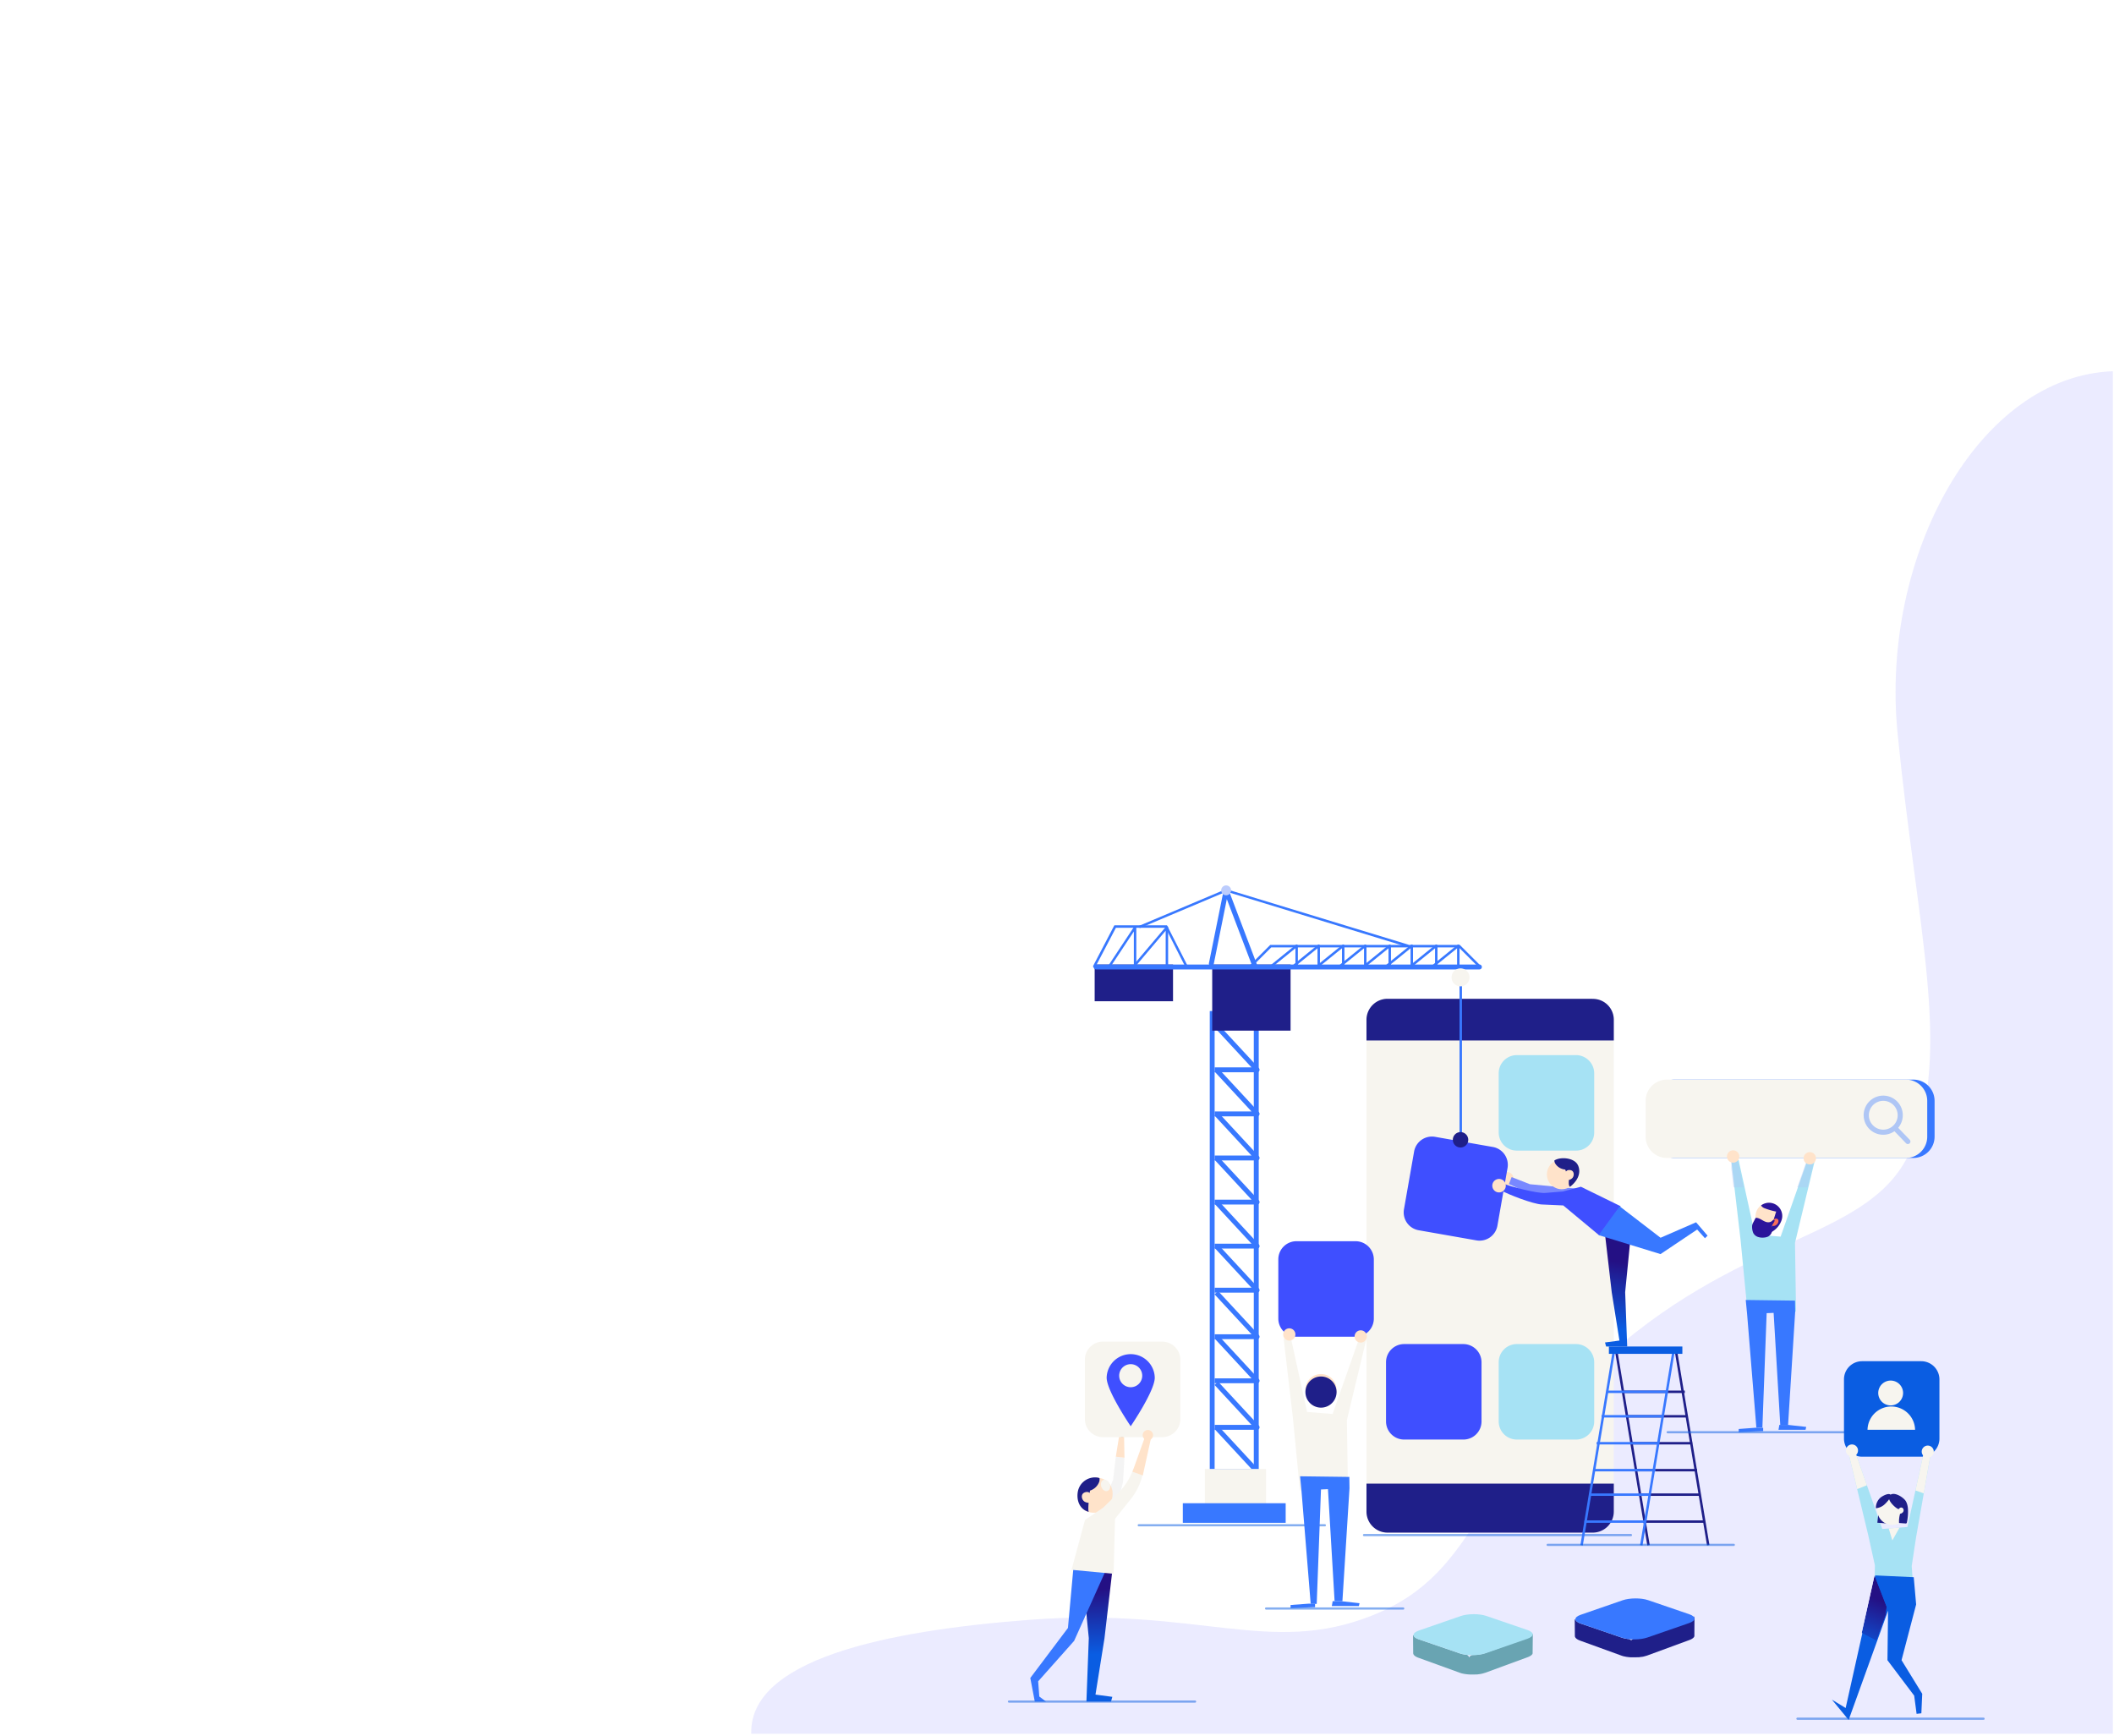 <svg id="Layer_1" data-name="Layer 1" xmlns="http://www.w3.org/2000/svg" xmlns:xlink="http://www.w3.org/1999/xlink" viewBox="0 0 1920 1577"><defs><style>.cls-1{fill:url(#Gradiente_sem_nome_4);}.cls-16,.cls-2{fill:none;}.cls-3{clip-path:url(#clip-path);}.cls-4{fill:#ebebff;}.cls-5{fill:#f4f4f4;}.cls-6{clip-path:url(#clip-path-2);}.cls-7{fill:url(#Gradiente_sem_nome_2);}.cls-8{fill:#3878ff;}.cls-9{fill:#ffe3ca;}.cls-10{fill:#1f1f89;}.cls-11{fill:#f7f5ef;}.cls-12{fill:#8e574a;}.cls-13{fill:#3f4fff;}.cls-14{opacity:0.5;}.cls-15{clip-path:url(#clip-path-3);}.cls-16{stroke:#0a5de2;stroke-linecap:round;stroke-miterlimit:10;stroke-width:2px;}.cls-17{fill:#a6e2f4;}.cls-18{clip-path:url(#clip-path-4);}.cls-19{fill:#0a5de2;}.cls-20{fill:#2b159b;}.cls-21{fill:#f76d59;}.cls-22{opacity:0.4;}.cls-23{clip-path:url(#clip-path-5);}.cls-24{fill:#afc6f5;}.cls-25{clip-path:url(#clip-path-6);}.cls-26{fill:#7888ff;}.cls-27{clip-path:url(#clip-path-7);}.cls-28{fill:url(#Gradiente_sem_nome_2-2);}.cls-29{fill:#bcccfd;}.cls-30{clip-path:url(#clip-path-8);}.cls-31{clip-path:url(#clip-path-9);}.cls-32{mask:url(#mask);}.cls-33{fill:url(#Gradiente_sem_nome_3);}.cls-34{clip-path:url(#clip-path-10);}.cls-35{clip-path:url(#clip-path-11);}.cls-36{clip-path:url(#clip-path-12);}.cls-37{fill:#69a4b2;}</style><linearGradient id="Gradiente_sem_nome_4" x1="-471.76" y1="-982.93" x2="-469.54" y2="-982.93" gradientTransform="matrix(-23.1, 0, 0, 23.1, -9186.83, 24169.38)" gradientUnits="userSpaceOnUse"><stop offset="0" stop-color="#ccc"/><stop offset="0.99"/><stop offset="1"/></linearGradient><clipPath id="clip-path"><rect class="cls-2" x="621.95" y="277.66" width="1297" height="1297"/></clipPath><clipPath id="clip-path-2"><polygon class="cls-2" points="982.4 1422.24 988.88 1487.8 986.72 1545.43 1009.05 1545.43 1010.25 1541.14 994.95 1539.1 1003.11 1488.07 1010.48 1424.6 982.4 1422.24"/></clipPath><linearGradient id="Gradiente_sem_nome_2" x1="-447.14" y1="-1148.46" x2="-444.92" y2="-1148.46" gradientTransform="translate(-29852.36 13453.44) rotate(90) scale(26.86)" gradientUnits="userSpaceOnUse"><stop offset="0" stop-color="#241084"/><stop offset="0" stop-color="#241084"/><stop offset="0.99" stop-color="#0a5de2"/><stop offset="1" stop-color="#0a5de2"/></linearGradient><clipPath id="clip-path-3"><rect class="cls-2" x="914.15" y="1543.21" width="173.47" height="4.45"/></clipPath><clipPath id="clip-path-4"><rect class="cls-2" x="1236.63" y="1391.98" width="246.86" height="4.45"/></clipPath><clipPath id="clip-path-5"><rect class="cls-2" x="1572.45" y="1053.93" width="75.62" height="24.46"/></clipPath><clipPath id="clip-path-6"><rect class="cls-2" x="1512.41" y="1298.57" width="235.74" height="4.45"/></clipPath><clipPath id="clip-path-7"><polygon class="cls-2" points="1457.53 1119.47 1463.84 1173.82 1470.83 1217.53 1457.72 1219.28 1458.74 1222.95 1477.87 1222.95 1476.02 1173.59 1481.57 1117.45 1457.53 1119.47"/></clipPath><linearGradient id="Gradiente_sem_nome_2-2" x1="-468.75" y1="-1022.95" x2="-466.52" y2="-1022.95" gradientTransform="matrix(-27.25, 0, 0, 27.25, -11280.06, 29042.26)" xlink:href="#Gradiente_sem_nome_2"/><clipPath id="clip-path-8"><rect class="cls-2" x="1032.02" y="1383.08" width="173.47" height="4.45"/></clipPath><clipPath id="clip-path-9"><path class="cls-2" d="M1690.83,1483.16c5,2.67,9.88,5.18,13.46,7l8.44-23.4.79-7.44-11-28.46Z"/></clipPath><mask id="mask" x="1670.38" y="1423.02" width="63.6" height="74.96" maskUnits="userSpaceOnUse"><rect class="cls-1" x="1670.43" y="1438.95" width="63.49" height="43.1" transform="translate(-286.04 2498.52) rotate(-68.2)"/></mask><linearGradient id="Gradiente_sem_nome_3" x1="-471.76" y1="-982.93" x2="-469.54" y2="-982.93" gradientTransform="matrix(-23.1, 0, 0, 23.1, -9186.83, 24169.38)" gradientUnits="userSpaceOnUse"><stop offset="0" stop-color="#241084"/><stop offset="0.99" stop-color="#0a5de2"/><stop offset="1" stop-color="#0a5de2"/></linearGradient><clipPath id="clip-path-10"><rect class="cls-2" x="1630.28" y="1558.78" width="173.47" height="4.45"/></clipPath><clipPath id="clip-path-11"><rect class="cls-2" x="1403.43" y="1400.87" width="173.47" height="4.45"/></clipPath><clipPath id="clip-path-12"><rect class="cls-2" x="1147.67" y="1458.7" width="128.99" height="4.45"/></clipPath></defs><title>Artboard 9</title><g class="cls-3"><path class="cls-4" d="M2057.45,733.16c-7-131-48.15-398.94-138-396-122,4-212,167-196,329,17.46,176.79,49.33,287.87,13,376-34.6,83.95-147,74.77-275,188-123.5,109.27-114.5,197-215,237-93.51,37.25-156.77-7.65-311,4-129.83,9.81-258.14,35.85-253,106,5.87,80.09,190.3,125.44,278,147,250.52,61.6,716.47,176.18,976-110C2181.28,1344.19,2072,1004.78,2057.45,733.16Z"/></g><polygon class="cls-5" points="1013.41 1323.05 1010.98 1343.66 996.47 1381.33 1009.74 1385.41 1019.95 1346.12 1021.28 1323.96 1013.41 1323.05"/><g class="cls-6"><rect class="cls-7" x="978.89" y="1421.97" width="35.09" height="124.6" transform="translate(-83.39 59.52) rotate(-3.28)"/></g><polygon class="cls-8" points="975.02 1422.73 969.94 1478.58 935.75 1524 939.83 1545.43 950.04 1545.43 943.91 1540.84 942.89 1527.06 975.55 1490.32 1005.15 1424.49 975.02 1422.73"/><polygon class="cls-9" points="1021.28 1323.96 1020.89 1303.19 1016.71 1302.67 1013.41 1323.05 1021.28 1323.96"/><path class="cls-9" d="M980.68,1352.74c-1.54,7.55-1.62,19.1,9.71,20.91s18-5.32,19.68-12.85-1.14-17.21-12.78-18.72c-7.64-1-15.38,4.62-16.61,10.66"/><path class="cls-10" d="M988.83,1373.14c-8.09-2.18-11.16-10-10-17.86a15.85,15.85,0,0,1,18.46-13.2c.45.1.86.29,1.29.43a7.45,7.45,0,0,1-.25,3.33,13.14,13.14,0,0,1-8.37,8s-2.36,16.88-1.14,19.33"/><path class="cls-9" d="M987.89,1355.09a5.46,5.46,0,0,0-3.35.67c-3.27,1.79-2.12,6.7.77,8.26a8,8,0,0,0,3,.84,4.31,4.31,0,0,0,2.68-.42,3.29,3.29,0,0,0,1.4-2.18,6.54,6.54,0,0,0-.12-2.64c-.44-2-2.35-4.22-4.42-4.53"/><path class="cls-11" d="M1000.3,1350.53c1,2.76,3.55,4.37,5.63,3.59s2.94-3.64,1.91-6.41-3.55-4.36-5.63-3.58-2.94,3.64-1.91,6.4"/><path class="cls-12" d="M1014.36,1300.32a4.7,4.7,0,1,0,4.7-4.69,4.7,4.7,0,0,0-4.7,4.69"/><path class="cls-11" d="M1036.43,1331.84l-7.13,2.36a56.78,56.78,0,0,1-14.1,22.19l-13.35,13-16.43,11.09-12.21,45.28,38.18,3.6,1.27-49.89,14.17-17.72a56.74,56.74,0,0,0,11.49-25.06Z"/><path class="cls-11" d="M1056.49,1218.5h-54.71A16.46,16.46,0,0,0,985.32,1235v53.81a16.46,16.46,0,0,0,16.46,16.46h53.81a16.46,16.46,0,0,0,16.46-16.46v-53.7a16.57,16.57,0,0,0-16.57-16.58"/><path class="cls-9" d="M1037.83,1303.47a4.7,4.7,0,1,0,4.7-4.7,4.69,4.69,0,0,0-4.7,4.7"/><polygon class="cls-9" points="1028.55 1336.69 1037.95 1340.02 1045.5 1305.62 1040.11 1304.39 1028.55 1336.69"/><path class="cls-13" d="M1048.79,1251.27c0,12.07-21.85,44.09-21.85,44.09s-21.84-32-21.84-44.09a21.85,21.85,0,0,1,43.69,0"/><path class="cls-11" d="M1037.41,1249.45a10.47,10.47,0,1,1-10.47-10.46,10.47,10.47,0,0,1,10.47,10.46"/><g class="cls-14"><g class="cls-15"><line class="cls-16" x1="916.37" y1="1545.43" x2="1085.4" y2="1545.43"/></g></g><path class="cls-11" d="M1445.69,907.14H1260.18a19.11,19.11,0,0,0-19.1,19.11v446.62a19.11,19.11,0,0,0,19.1,19.11H1446.6a19.11,19.11,0,0,0,19.1-19.11V926.25a19.09,19.09,0,0,0-19.07-19.11"/><path class="cls-10" d="M1445.69,907.14H1260.18a19.11,19.11,0,0,0-19.1,19.11V945H1465.7v-19a18.93,18.93,0,0,0-19.07-18.78"/><path class="cls-10" d="M1241.08,1347.5v25.37a19.11,19.11,0,0,0,19.1,19.11H1446.6a19.11,19.11,0,0,0,19.1-19.11V1347.5Z"/><path class="cls-17" d="M1432.34,958.3h-54.7a16.46,16.46,0,0,0-16.47,16.46v53.81a16.46,16.46,0,0,0,16.46,16.46h53.82a16.46,16.46,0,0,0,16.46-16.46v-53.7a16.57,16.57,0,0,0-16.57-16.57"/><path class="cls-17" d="M1432.34,1220.73h-54.7a16.46,16.46,0,0,0-16.47,16.46V1291a16.46,16.46,0,0,0,16.46,16.46h53.82a16.46,16.46,0,0,0,16.46-16.46v-53.7a16.57,16.57,0,0,0-16.57-16.57"/><path class="cls-13" d="M1330,1220.73h-54.71a16.46,16.46,0,0,0-16.46,16.46V1291a16.46,16.46,0,0,0,16.46,16.46h53.81a16.46,16.46,0,0,0,16.47-16.46v-53.7a16.58,16.58,0,0,0-16.58-16.57"/><g class="cls-14"><g class="cls-18"><line class="cls-16" x1="1238.85" y1="1394.2" x2="1481.27" y2="1394.2"/></g></g><rect class="cls-10" x="1535.53" y="1224.65" width="2.22" height="180.11" transform="translate(-194.76 269.73) rotate(-9.44)"/><rect class="cls-10" x="1481.3" y="1224.65" width="2.22" height="180.11" transform="translate(-195.51 260.86) rotate(-9.44)"/><rect class="cls-10" x="1474.6" y="1262.98" width="55.6" height="2.22"/><rect class="cls-10" x="1476.82" y="1285.22" width="55.6" height="2.22"/><rect class="cls-10" x="1481.27" y="1309.69" width="55.6" height="2.22"/><rect class="cls-10" x="1485.72" y="1334.15" width="55.6" height="2.22"/><rect class="cls-10" x="1487.94" y="1356.39" width="55.6" height="2.22"/><rect class="cls-10" x="1492.39" y="1380.86" width="55.6" height="2.22"/><rect class="cls-8" x="1361.22" y="1313.6" width="180.11" height="2.22" transform="translate(-83.71 2530.64) rotate(-80.56)"/><rect class="cls-8" x="1415.44" y="1313.6" width="180.11" height="2.22" transform="translate(-38.38 2584.12) rotate(-80.56)"/><rect class="cls-8" x="1459.03" y="1262.98" width="55.6" height="2.22"/><rect class="cls-8" x="1454.58" y="1285.22" width="55.6" height="2.22"/><rect class="cls-8" x="1450.13" y="1309.69" width="55.6" height="2.22"/><rect class="cls-8" x="1447.91" y="1334.15" width="55.6" height="2.22"/><rect class="cls-8" x="1443.46" y="1356.39" width="55.6" height="2.22"/><rect class="cls-8" x="1439.01" y="1380.86" width="55.6" height="2.22"/><rect class="cls-19" x="1461.25" y="1222.95" width="66.72" height="6.67"/><polygon class="cls-17" points="1587.35 1193.14 1580.82 1125.96 1572.42 1054.11 1578.96 1053.18 1593.89 1121.29 1617.21 1123.16 1641.47 1054.11 1648.01 1055.05 1630.28 1128.76 1631.21 1191.27 1587.35 1193.14"/><path class="cls-9" d="M1594.89,1101.35c-1.77,6.45,1,16.78,7.45,18.54s14.1-5.71,15.86-12.15a12.08,12.08,0,0,0-23.31-6.39"/><path class="cls-20" d="M1603.49,1097.64a6.75,6.75,0,0,1-3.86-2.51,1.4,1.4,0,0,1-.13-.34,12,12,0,0,1,18.7,13,19.18,19.18,0,0,1-10.2,11.62,20.27,20.27,0,0,1,.73-3.85q2-7.63,4.45-15.14a65.5,65.5,0,0,1-9.69-2.73"/><path class="cls-21" d="M1611,1107.48a3.2,3.2,0,0,1,3.06-.5,2.16,2.16,0,0,1,.62.41,2.37,2.37,0,0,1,.56,1.89,4.85,4.85,0,0,1-3.49,4,3.5,3.5,0,0,1-1.57.17,2,2,0,0,1-1.35-.78c-1.12-1.6.91-4.26,2.17-5.18"/><polygon class="cls-8" points="1630.43 1191.54 1623.99 1294.12 1616.89 1294.12 1610.86 1192.37 1604.53 1192.64 1600.65 1296.63 1595.17 1296.5 1586.77 1193.4 1585.54 1180.69 1630.28 1181.28 1630.43 1191.54"/><polygon class="cls-8" points="1623.69 1294.12 1640.46 1295.97 1639.86 1298.57 1615.29 1298.57 1616.06 1294.12 1623.69 1294.12"/><polygon class="cls-8" points="1601.37 1296.78 1601.37 1299.8 1579.13 1300.64 1579.13 1297.86 1595.68 1296.64 1601.37 1296.78"/><path class="cls-20" d="M1606.44,1110.09c-3.92.42-7-3.53-11-4a1.38,1.38,0,0,0-.73.06,1.45,1.45,0,0,0-.6.73c-.5,1-1,1.93-1.49,2.9a12.13,12.13,0,0,0-1.24,3.07,14.6,14.6,0,0,0,1,7,7.49,7.49,0,0,0,4.2,3.57,13.06,13.06,0,0,0,5.56.58,10.56,10.56,0,0,0,3.72-.93,7,7,0,0,0,3.64-7.1,8.64,8.64,0,0,1-.25-2.08,5.13,5.13,0,0,1,.76-1.9c.38-.68,3-4.07,1-4.09-.62,0-1.51,1.05-2,1.36a6.5,6.5,0,0,1-2.49.87"/><g class="cls-22"><g class="cls-23"><polygon class="cls-24" points="1632.34 1078.39 1641.73 1078.39 1647.23 1055.52 1640.7 1054.59 1632.34 1078.39"/><polygon class="cls-24" points="1578.19 1053.66 1571.65 1054.59 1574.43 1078.39 1583.61 1078.39 1578.19 1053.66"/></g></g><path class="cls-8" d="M1737,980.54H1520.61a19.32,19.32,0,0,0-19.32,19.32v32.52a19.32,19.32,0,0,0,19.32,19.32h217.11a19.33,19.33,0,0,0,19.33-19.32V999.89a19.32,19.32,0,0,0-19.3-19.35"/><path class="cls-11" d="M1730.36,980.54H1513.94a19.33,19.33,0,0,0-19.33,19.32v32.52a19.33,19.33,0,0,0,19.33,19.32h217.11a19.32,19.32,0,0,0,19.32-19.32V999.89a19.31,19.31,0,0,0-19.29-19.35"/><path class="cls-24" d="M1734.44,1035.16,1724,1024.3a17.77,17.77,0,1,0-3.41,3.12l10.52,10.94a2.28,2.28,0,0,0,1.67.71,2.3,2.3,0,0,0,1.66-3.91m-24-35.34a13.09,13.09,0,1,1-13.09,13.09,13.1,13.1,0,0,1,13.09-13.09"/><g class="cls-14"><g class="cls-25"><line class="cls-16" x1="1514.63" y1="1300.79" x2="1745.93" y2="1300.79"/></g></g><path class="cls-9" d="M1579.69,1050.38a5.6,5.6,0,1,1-5.59-5.6,5.6,5.6,0,0,1,5.59,5.6"/><path class="cls-9" d="M1649.29,1052a5.6,5.6,0,1,1-5.6-5.6,5.6,5.6,0,0,1,5.6,5.6"/><path class="cls-9" d="M1374.33,1068.42a6.13,6.13,0,1,1-7.92-3.54,6.13,6.13,0,0,1,7.92,3.54"/><path class="cls-13" d="M1355.8,1041.72l-52.41-9.2a16.46,16.46,0,0,0-19.06,13.37l-9.2,52.41a16.45,16.45,0,0,0,13.36,19.06l52.42,9.2A16.46,16.46,0,0,0,1360,1113.2l9.2-52.42a16.47,16.47,0,0,0-13.37-19.06"/><path class="cls-8" d="M1103.19,1338.6h38.55a2.23,2.23,0,0,0,1.63-3.74l-37.07-40-3.26,3,33.61,36.29h-33.46Z"/><polygon class="cls-26" points="1372.92 1069.08 1389.47 1075.55 1437.59 1080.1 1421.52 1091.43 1387.72 1083.31 1370.44 1075.4 1372.92 1069.08"/><path class="cls-9" d="M1431.06,1061.78a13.5,13.5,0,1,1-17.43-7.78,13.5,13.5,0,0,1,17.43,7.78"/><g class="cls-27"><rect class="cls-28" x="1415.55" y="1150.01" width="108" height="40.66" transform="translate(78.66 2433.14) rotate(-80.77)"/></g><path class="cls-13" d="M1365.23,1074.91c7,2.87,30.71,9.16,38.3,8.55l15.88-1.29,16.42-4.32,36.06,17.67-19.22,26.64-32.86-27.33-19.41-.87c-8-.35-30.63-9-37.51-13.07Z"/><path class="cls-10" d="M1433.14,1058.34c-2.81-6.36-14.1-7.91-20.38-4.95a10.28,10.28,0,0,0-1.06.64,6.68,6.68,0,0,0,.89,2.87,11.81,11.81,0,0,0,9,5.32s.27.7.66,1.78a4,4,0,0,1,1.43-1.07,4.88,4.88,0,0,1,3.07-.08c3.24.91,3.22,5.46,1,7.4a7.25,7.25,0,0,1-2.5,1.36c-.11,0-.23.05-.34.08-.29,4.37,0,4.88.92,6.24,5.14-3.77,11.06-11.22,7.36-19.59"/><polygon class="cls-8" points="1540.45 1110.13 1508.18 1124.18 1471.02 1095.62 1451.95 1121.77 1508.15 1139.02 1541.42 1116.71 1548.49 1124.61 1550.88 1122.29 1540.45 1110.13"/><path class="cls-9" d="M1367.21,1074.7a6.13,6.13,0,1,1-7.92-3.54,6.12,6.12,0,0,1,7.92,3.54"/><path class="cls-8" d="M1098.74,918.26h44.48v438.13h-44.48Zm40,4.45h-35.58v429.23h35.58Z"/><rect class="cls-11" x="1094.29" y="1334.15" width="55.6" height="40.03"/><path class="cls-8" d="M1103.19,1174h38.55a2.22,2.22,0,0,0,1.63-3.73l-37.07-40-3.26,3,33.61,36.3h-33.46Z"/><path class="cls-8" d="M1103.19,1216.28h38.55a2.23,2.23,0,0,0,1.63-3.74l-37.07-40-3.26,3,33.61,36.29h-33.46Z"/><path class="cls-8" d="M1103.19,1256.31h38.55a2.22,2.22,0,0,0,1.63-3.73l-37.07-40-3.26,3,33.61,36.29h-33.46Z"/><path class="cls-8" d="M1103.19,1298.57h38.55a2.23,2.23,0,0,0,1.63-3.74l-37.07-40-3.26,3,33.61,36.3h-33.46Z"/><path class="cls-8" d="M1103.19,1134h38.55a2.22,2.22,0,0,0,1.63-3.73l-37.07-40-3.26,3,33.61,36.29h-33.46Z"/><path class="cls-8" d="M1103.19,1094h38.55a2.22,2.22,0,0,0,1.63-3.73l-37.07-40-3.26,3,33.61,36.3h-33.46Z"/><path class="cls-8" d="M1103.19,1053.93h38.55a2.23,2.23,0,0,0,1.63-3.74l-37.07-40-3.26,3,33.61,36.3h-33.46Z"/><path class="cls-8" d="M1103.19,1013.9h38.55a2.23,2.23,0,0,0,1.63-3.74l-37.07-40-3.26,3,33.61,36.3h-33.46Z"/><path class="cls-8" d="M1103.19,973.86h38.55a2.22,2.22,0,0,0,1.63-3.73l-37.07-40-3.26,3,33.61,36.3h-33.46Z"/><path class="cls-8" d="M1103.19,933.83h38.55a2.22,2.22,0,0,0,1.63-3.73l-37.07-40-3.26,3,33.61,36.29h-33.46Z"/><rect class="cls-10" x="1100.97" y="876.01" width="71.17" height="60.05"/><rect class="cls-10" x="994.21" y="876.01" width="71.17" height="33.36"/><path class="cls-8" d="M996.44,880.46H1343.8a2.23,2.23,0,0,0,0-4.45H995.37a2.23,2.23,0,0,0,0,4.45"/><rect class="cls-8" x="1325.59" y="887.13" width="2.22" height="144.56"/><rect class="cls-8" x="1074.28" y="1365.29" width="93.41" height="17.79"/><path class="cls-8" d="M1135.22,879.34a1.14,1.14,0,0,0,.79-.32l18.58-18.58h170.33l17.46,17.47a1.11,1.11,0,0,0,1.57-1.58l-18.11-18.11H1153.67l-19.23,19.22a1.11,1.11,0,0,0,.78,1.9"/><path class="cls-8" d="M993.89,878.76a1.1,1.1,0,0,0,1-.6l18.6-35.51h45.08L1076,877a1.11,1.11,0,1,0,2-1l-18.1-35.61h-47.8L992.9,877.13a1.12,1.12,0,0,0,.47,1.5,1.08,1.08,0,0,0,.52.13"/><path class="cls-11" d="M1318.35,887.69a8.15,8.15,0,1,0,8.15-8.16,8.15,8.15,0,0,0-8.15,8.16"/><path class="cls-8" d="M1278.29,860a1.11,1.11,0,0,0,.32-2.18L1114,807.65a1.17,1.17,0,0,0-.76,0l-78,32.94a1.11,1.11,0,1,0,.86,2l77.67-32.77L1278,860a1,1,0,0,0,.33,0"/><path class="cls-8" d="M1139.54,879.1a2.24,2.24,0,0,0,2.08-3l-25.93-68.21a2.22,2.22,0,0,0-4.26.35L1098,874.75a2.22,2.22,0,1,0,4.36.88l11.88-59,23.19,61a2.23,2.23,0,0,0,2.08,1.43"/><path class="cls-29" d="M1109.13,808.65a4.49,4.49,0,1,0,4.48-4.48,4.49,4.49,0,0,0-4.48,4.48"/><path class="cls-8" d="M1300.83,879.16a1.16,1.16,0,0,0,.7-.24l21.84-17.66v16.51a1.11,1.11,0,1,0,2.22,0V858.94a1.14,1.14,0,0,0-.63-1,1.12,1.12,0,0,0-1.18.14l-23.65,19.12a1.11,1.11,0,0,0-.17,1.56,1.13,1.13,0,0,0,.87.41"/><path class="cls-8" d="M1280.81,879.16a1.14,1.14,0,0,0,.7-.24l21.84-17.66v16.51a1.11,1.11,0,1,0,2.22,0V858.94a1.11,1.11,0,0,0-1.81-.87l-23.65,19.12a1.11,1.11,0,0,0,.7,2"/><path class="cls-8" d="M1258.57,879.16a1.14,1.14,0,0,0,.7-.24l21.84-17.66v16.51a1.11,1.11,0,1,0,2.22,0V858.94a1.11,1.11,0,0,0-1.81-.87l-23.65,19.12a1.11,1.11,0,0,0,.7,2"/><path class="cls-8" d="M1238.56,879.16a1.16,1.16,0,0,0,.7-.24l21.83-17.66v16.51a1.12,1.12,0,0,0,2.23,0V858.94a1.14,1.14,0,0,0-.63-1,1.12,1.12,0,0,0-1.18.14l-23.65,19.12a1.11,1.11,0,0,0,.7,2"/><path class="cls-8" d="M1216.32,879.16a1.11,1.11,0,0,0,.69-.24l21.84-17.66v16.51a1.12,1.12,0,0,0,2.23,0V858.94a1.13,1.13,0,0,0-.64-1,1.11,1.11,0,0,0-1.17.14l-23.66,19.12a1.11,1.11,0,0,0,.71,2"/><path class="cls-8" d="M1196.3,879.16a1.16,1.16,0,0,0,.7-.24l21.84-17.66v16.51a1.11,1.11,0,1,0,2.22,0V858.94a1.11,1.11,0,0,0-1.81-.87l-23.65,19.12a1.11,1.11,0,0,0,.7,2"/><path class="cls-8" d="M1174.06,879.16a1.16,1.16,0,0,0,.7-.24l21.84-17.66v16.51a1.11,1.11,0,1,0,2.22,0V858.94a1.11,1.11,0,0,0-1.81-.87l-23.65,19.12a1.11,1.11,0,0,0,.7,2"/><path class="cls-8" d="M1154,879.16a1.12,1.12,0,0,0,.7-.24l21.84-17.66v16.51a1.12,1.12,0,0,0,2.23,0V858.94a1.12,1.12,0,0,0-1.82-.87l-23.65,19.12a1.11,1.11,0,0,0,.7,2"/><path class="cls-8" d="M1029.5,879.16a1.12,1.12,0,0,0,.85-.39l28.36-33.47v32.47a1.11,1.11,0,0,0,2.22,0V842.26a1.12,1.12,0,0,0-.72-1,1.14,1.14,0,0,0-1.24.32l-30.32,35.79a1.11,1.11,0,0,0,.13,1.57,1.14,1.14,0,0,0,.72.26"/><path class="cls-8" d="M1007.26,879.16a1.08,1.08,0,0,0,.92-.5L1029.8,846v31.81a1.11,1.11,0,1,0,2.22,0V842.26a1.11,1.11,0,0,0-2-.61l-23.65,35.79a1.11,1.11,0,0,0,.93,1.72"/><path class="cls-10" d="M1319.5,1035.21a7,7,0,1,0,7-7,7,7,0,0,0-7,7"/><g class="cls-14"><g class="cls-30"><line class="cls-16" x1="1034.25" y1="1385.3" x2="1203.27" y2="1385.3"/></g></g><polygon class="cls-17" points="1738.8 1457.21 1736.27 1422.35 1740.17 1396.68 1753.42 1321.05 1747.02 1320.14 1732.4 1386.85 1709.55 1388.68 1685.79 1321.05 1679.39 1321.96 1696.76 1394.16 1702.85 1421.76 1702.14 1455.39 1738.8 1457.21"/><polygon class="cls-10" points="1707.31 1363.06 1705.06 1383 1718.63 1384.09 1726.93 1363.06 1707.31 1363.06"/><path class="cls-11" d="M1732.34,1371.31a13.71,13.71,0,1,1-13.71-13.71,13.71,13.71,0,0,1,13.71,13.71"/><path class="cls-19" d="M1745.93,1236.3h-54.71a16.46,16.46,0,0,0-16.46,16.46v53.81a16.46,16.46,0,0,0,16.46,16.46H1745a16.46,16.46,0,0,0,16.46-16.46v-53.7a16.57,16.57,0,0,0-16.57-16.57"/><path class="cls-10" d="M1723.67,1370.4a1.08,1.08,0,0,0,.85.14c.28-.1.42-.4.6-.64a2.16,2.16,0,0,1,3.1-.1,2.78,2.78,0,0,1,.34,3.25,4,4,0,0,1-2.85,1.82,25.66,25.66,0,0,0-.93,8.36l5.65.42a1.14,1.14,0,0,0,1.5-1.09,46.46,46.46,0,0,0,1-9.84c0-3.22-.39-6.55-2-9.31-2-3.31-10.16-8.74-14.14-5.69-4.38,3.35,3.84,11.22,6.88,12.68"/><path class="cls-10" d="M1712.31,1365.68a13.42,13.42,0,0,1-8.57,4.15,12.24,12.24,0,0,1,4.19-9.64c1.55-1.32,6.75-4.26,8.88-2.85s-2.93,6.81-4.5,8.34"/><polygon class="cls-19" points="1738.12 1432.48 1703.16 1430.85 1676.28 1551.27 1663.8 1543.68 1678.99 1562.12 1714.79 1462.86 1714.25 1507.88 1738.52 1540.04 1740.07 1551.65 1740.71 1556.59 1745.04 1556.07 1745.83 1538.38 1727.04 1507.83 1740.29 1457.25 1738.12 1432.48"/><polygon class="cls-11" points="1739.67 1353.68 1747.24 1356.33 1753.42 1321.05 1747.02 1320.14 1739.67 1353.68"/><polygon class="cls-11" points="1695.6 1348.97 1686.73 1352.47 1679.39 1321.96 1685.79 1321.05 1695.6 1348.97"/><polygon class="cls-11" points="1725.25 1387.42 1718.69 1399.06 1715.39 1388.21 1725.25 1387.42"/><path class="cls-11" d="M1676.53,1317.4a5.49,5.49,0,1,0,5.49-5.49,5.49,5.49,0,0,0-5.49,5.49"/><path class="cls-11" d="M1745.37,1318.42a5.48,5.48,0,1,0,5.48-5.48,5.48,5.48,0,0,0-5.48,5.48"/><g class="cls-31"><g class="cls-32"><rect class="cls-33" x="1670.43" y="1438.95" width="63.49" height="43.1" transform="translate(-286.04 2498.52) rotate(-68.2)"/></g></g><path class="cls-11" d="M1728.44,1265.16a11.28,11.28,0,1,1-11.27-11.27,11.27,11.27,0,0,1,11.27,11.27"/><path class="cls-11" d="M1739.33,1298.57a21.6,21.6,0,0,0-43.19,0Z"/><g class="cls-14"><g class="cls-34"><line class="cls-16" x1="1632.5" y1="1561" x2="1801.53" y2="1561"/></g></g><g class="cls-14"><g class="cls-35"><line class="cls-16" x1="1405.65" y1="1403.1" x2="1574.68" y2="1403.1"/></g></g><path class="cls-13" d="M1232.18,1127.32h-54.7a16.46,16.46,0,0,0-16.47,16.46v53.82a16.46,16.46,0,0,0,16.46,16.46h53.82a16.46,16.46,0,0,0,16.46-16.47V1143.9a16.58,16.58,0,0,0-16.58-16.58"/><polygon class="cls-11" points="1180.66 1353.73 1174.17 1287.01 1165.84 1215.66 1172.32 1214.73 1187.15 1282.38 1210.31 1284.23 1234.41 1215.66 1240.89 1216.59 1223.29 1289.79 1224.21 1351.87 1180.66 1353.73"/><path class="cls-9" d="M1176.54,1212a5.56,5.56,0,1,1-5.56-5.56,5.56,5.56,0,0,1,5.56,5.56"/><path class="cls-9" d="M1241.41,1213.81a5.56,5.56,0,1,1-5.56-5.56,5.56,5.56,0,0,1,5.56,5.56"/><path class="cls-9" d="M1213.91,1262.11a14.14,14.14,0,1,1-14.14-14.14,14.14,14.14,0,0,1,14.14,14.14"/><path class="cls-10" d="M1213.91,1264.33a14.14,14.14,0,1,1-14.14-14.14,14.14,14.14,0,0,1,14.14,14.14"/><polygon class="cls-8" points="1225.66 1351.67 1219.22 1454.25 1212.12 1454.25 1206.1 1352.5 1199.76 1352.77 1195.88 1456.76 1190.41 1456.63 1182.01 1353.53 1180.77 1340.82 1225.51 1341.4 1225.66 1351.67"/><polygon class="cls-8" points="1218 1454.25 1234.77 1456.1 1234.16 1458.69 1209.6 1458.69 1210.37 1454.25 1218 1454.25"/><polygon class="cls-8" points="1194.37 1456.63 1194.37 1459.66 1172.13 1460.5 1172.13 1457.72 1188.69 1456.5 1194.37 1456.63"/><g class="cls-14"><g class="cls-36"><line class="cls-16" x1="1149.89" y1="1460.92" x2="1274.44" y2="1460.92"/></g></g><path class="cls-37" d="M1392.17,1483a2,2,0,0,1-.06.54l0,.12a2.35,2.35,0,0,1-.17.44l-.05.1a3.59,3.59,0,0,1-.33.5l-.1.11a4.6,4.6,0,0,1-.43.46l-.06.06c-.18.16-.39.32-.61.48l-.19.12c-.18.13-.38.24-.58.36l-.24.14-.69.35-.28.13q-.51.22-1.11.45l-38.15,14c-.36.14-.77.23-1.15.35-.56.17-1.12.35-1.72.49s-1.49.32-2.26.44c-.47.08-1,.14-1.44.19s-1.2.16-1.81.21l-.37,0q-1.49.11-3,.12h.1a3.84,3.84,0,0,0-3.09,2.22h0c-1-2.26-2-2.36-3-2.49h-.07c-1-.13-1.87-.29-2.75-.49l-.09,0a23.73,23.73,0,0,1-2.53-.7l-37.35-12.79c-.21-.07-.39-.15-.59-.23l-.52-.2c-.18-.07-.33-.15-.49-.22l-.47-.22-.39-.23c-.14-.08-.29-.16-.42-.25a2.49,2.49,0,0,1-.31-.23,3.18,3.18,0,0,1-.35-.26,2.23,2.23,0,0,1-.27-.26,2,2,0,0,1-.25-.25,2.35,2.35,0,0,1-.23-.32,1.21,1.21,0,0,1-.14-.2c-.05-.09-.08-.18-.12-.26a3.9,3.9,0,0,0-.68-.8l.14,16.47a2.43,2.43,0,0,0,.19.86c0,.09.06.19.11.28s.1.14.15.21a1.85,1.85,0,0,0,.23.34,2.29,2.29,0,0,0,.21.23c.1.11.19.21.31.32l.24.19c.14.11.27.22.43.33s.21.13.31.2l.5.3.34.17c.2.11.4.21.63.31l.44.18c.21.09.43.18.66.26h0l37.57,13.62c.42.16.86.3,1.31.43l1.16.31.08,0,.08,0,.9.2,1,.19.85.13h.15l1,.13,1,.1.94.07h.08c.34,0,.68.05,1,.06l1.06,0h1.1l1.16,0,1.26-.06.48,0,.37,0,.7,0c.38,0,.74-.11,1.11-.15s1-.12,1.45-.2l.41-.05c.56-.1,1.1-.21,1.63-.33l.21-.06c.61-.14,1.17-.32,1.73-.49.3-.09.62-.16.9-.26l.24-.08,38.15-14c.38-.14.74-.28,1.07-.43l0,0,.28-.14.57-.27.11-.07.25-.14a3.54,3.54,0,0,0,.33-.19l.24-.16.19-.13.13-.09a4.23,4.23,0,0,0,.45-.37l0,0,.06-.06.29-.28c.06-.06.1-.12.15-.18l.09-.11.07-.08a3,3,0,0,0,.24-.38l0,0,0-.09c0-.09.09-.17.12-.25s0-.13,0-.19a.93.93,0,0,0,0-.13.24.24,0,0,0,0-.08,2,2,0,0,0,0-.43v0Z"/><path class="cls-17" d="M1387.29,1480.45c6.37,2.18,6.28,5.77-.2,8l-37.92,13.13c-6.47,2.24-16.89,2.28-23.26.1l-37.35-12.79c-6.37-2.19-6.31-5.78.17-8l37.92-13.12c6.47-2.24,16.91-2.29,23.29-.1Z"/><path class="cls-10" d="M1539,1467.45a2.5,2.5,0,0,1-.07.54.93.93,0,0,1,0,.13,2.2,2.2,0,0,1-.17.44l0,.09a3.16,3.16,0,0,1-.34.5l-.09.12a4.62,4.62,0,0,1-.44.45l-.06.06a6.49,6.49,0,0,1-.61.48l-.19.13a6.36,6.36,0,0,1-.58.35l-.23.14-.7.35-.27.13c-.35.15-.72.3-1.12.45l-38.15,14c-.36.13-.76.23-1.15.34-.56.17-1.11.35-1.72.49s-1.48.32-2.26.44c-.47.08-1,.14-1.44.2s-1.19.15-1.81.2l-.37,0c-1,.07-2,.11-3,.12h.32a37.57,37.57,0,0,0-3.09,2.22h0a4.52,4.52,0,0,0-3-1.24h-.07c-1-.13-1.87-.29-2.75-.49h-.09a24.58,24.58,0,0,1-2.54-.71l-37.34-12.79-.59-.22-.52-.2-.49-.23-.47-.22-.39-.23c-.14-.08-.29-.16-.42-.25a2.49,2.49,0,0,1-.31-.23,3.18,3.18,0,0,1-.35-.26,2.23,2.23,0,0,1-.27-.26,2,2,0,0,1-.25-.25,1.72,1.72,0,0,1-.23-.32,1.21,1.21,0,0,1-.14-.2c-.05-.09-.08-.17-.12-.26-.11-.27-.9-.8-.9-.8l.13,15.22a2.38,2.38,0,0,0,.19.86c0,.09.07.19.12.28a1.28,1.28,0,0,0,.14.21,2.54,2.54,0,0,0,.23.34,2.39,2.39,0,0,0,.22.23,3,3,0,0,0,.3.32l.24.19c.14.11.27.22.43.33l.32.2c.16.1.32.21.5.31l.33.16.63.31c.14.07.3.12.44.18l.66.27h0l37.57,13.63c.42.15.86.29,1.32.43s.76.21,1.15.3l.08,0,.09,0,.9.2,1,.19.84.13h.16l1,.13,1,.1.93.07h.08l1,0c.35,0,.7,0,1.06,0h1.1l1.15,0,1.27-.06.47,0,.38,0,.7,0c.38,0,.73-.1,1.11-.15s1-.12,1.44-.2l.42,0c.55-.1,1.1-.21,1.63-.33l.21-.06c.6-.14,1.16-.31,1.73-.49.29-.09.62-.16.9-.25l.24-.09,38.15-14c.38-.14.73-.28,1.07-.43l0,0,.29-.14.57-.27.11-.07.24-.14.34-.19.24-.16.19-.13.12-.09a4.37,4.37,0,0,0,.46-.37l0,0,.06-.06a3.83,3.83,0,0,0,.29-.28c0-.06.09-.12.14-.17l.1-.12.07-.08a3.87,3.87,0,0,0,.24-.37l0,0,0-.09c0-.09.08-.17.11-.25a1.39,1.39,0,0,0,.06-.19c0-.05,0-.09,0-.13a.24.24,0,0,1,0-.08,2,2,0,0,0,0-.43,0,0,0,0,0,0,0Z"/><path class="cls-8" d="M1534.29,1466.13c6.38,2.18,6.29,5.77-.19,8l-37.92,13.13c-6.47,2.24-16.89,2.28-23.27.1l-37.34-12.79c-6.38-2.19-6.31-5.78.17-8l37.91-13.12c6.48-2.24,16.92-2.29,23.3-.1Z"/></svg>